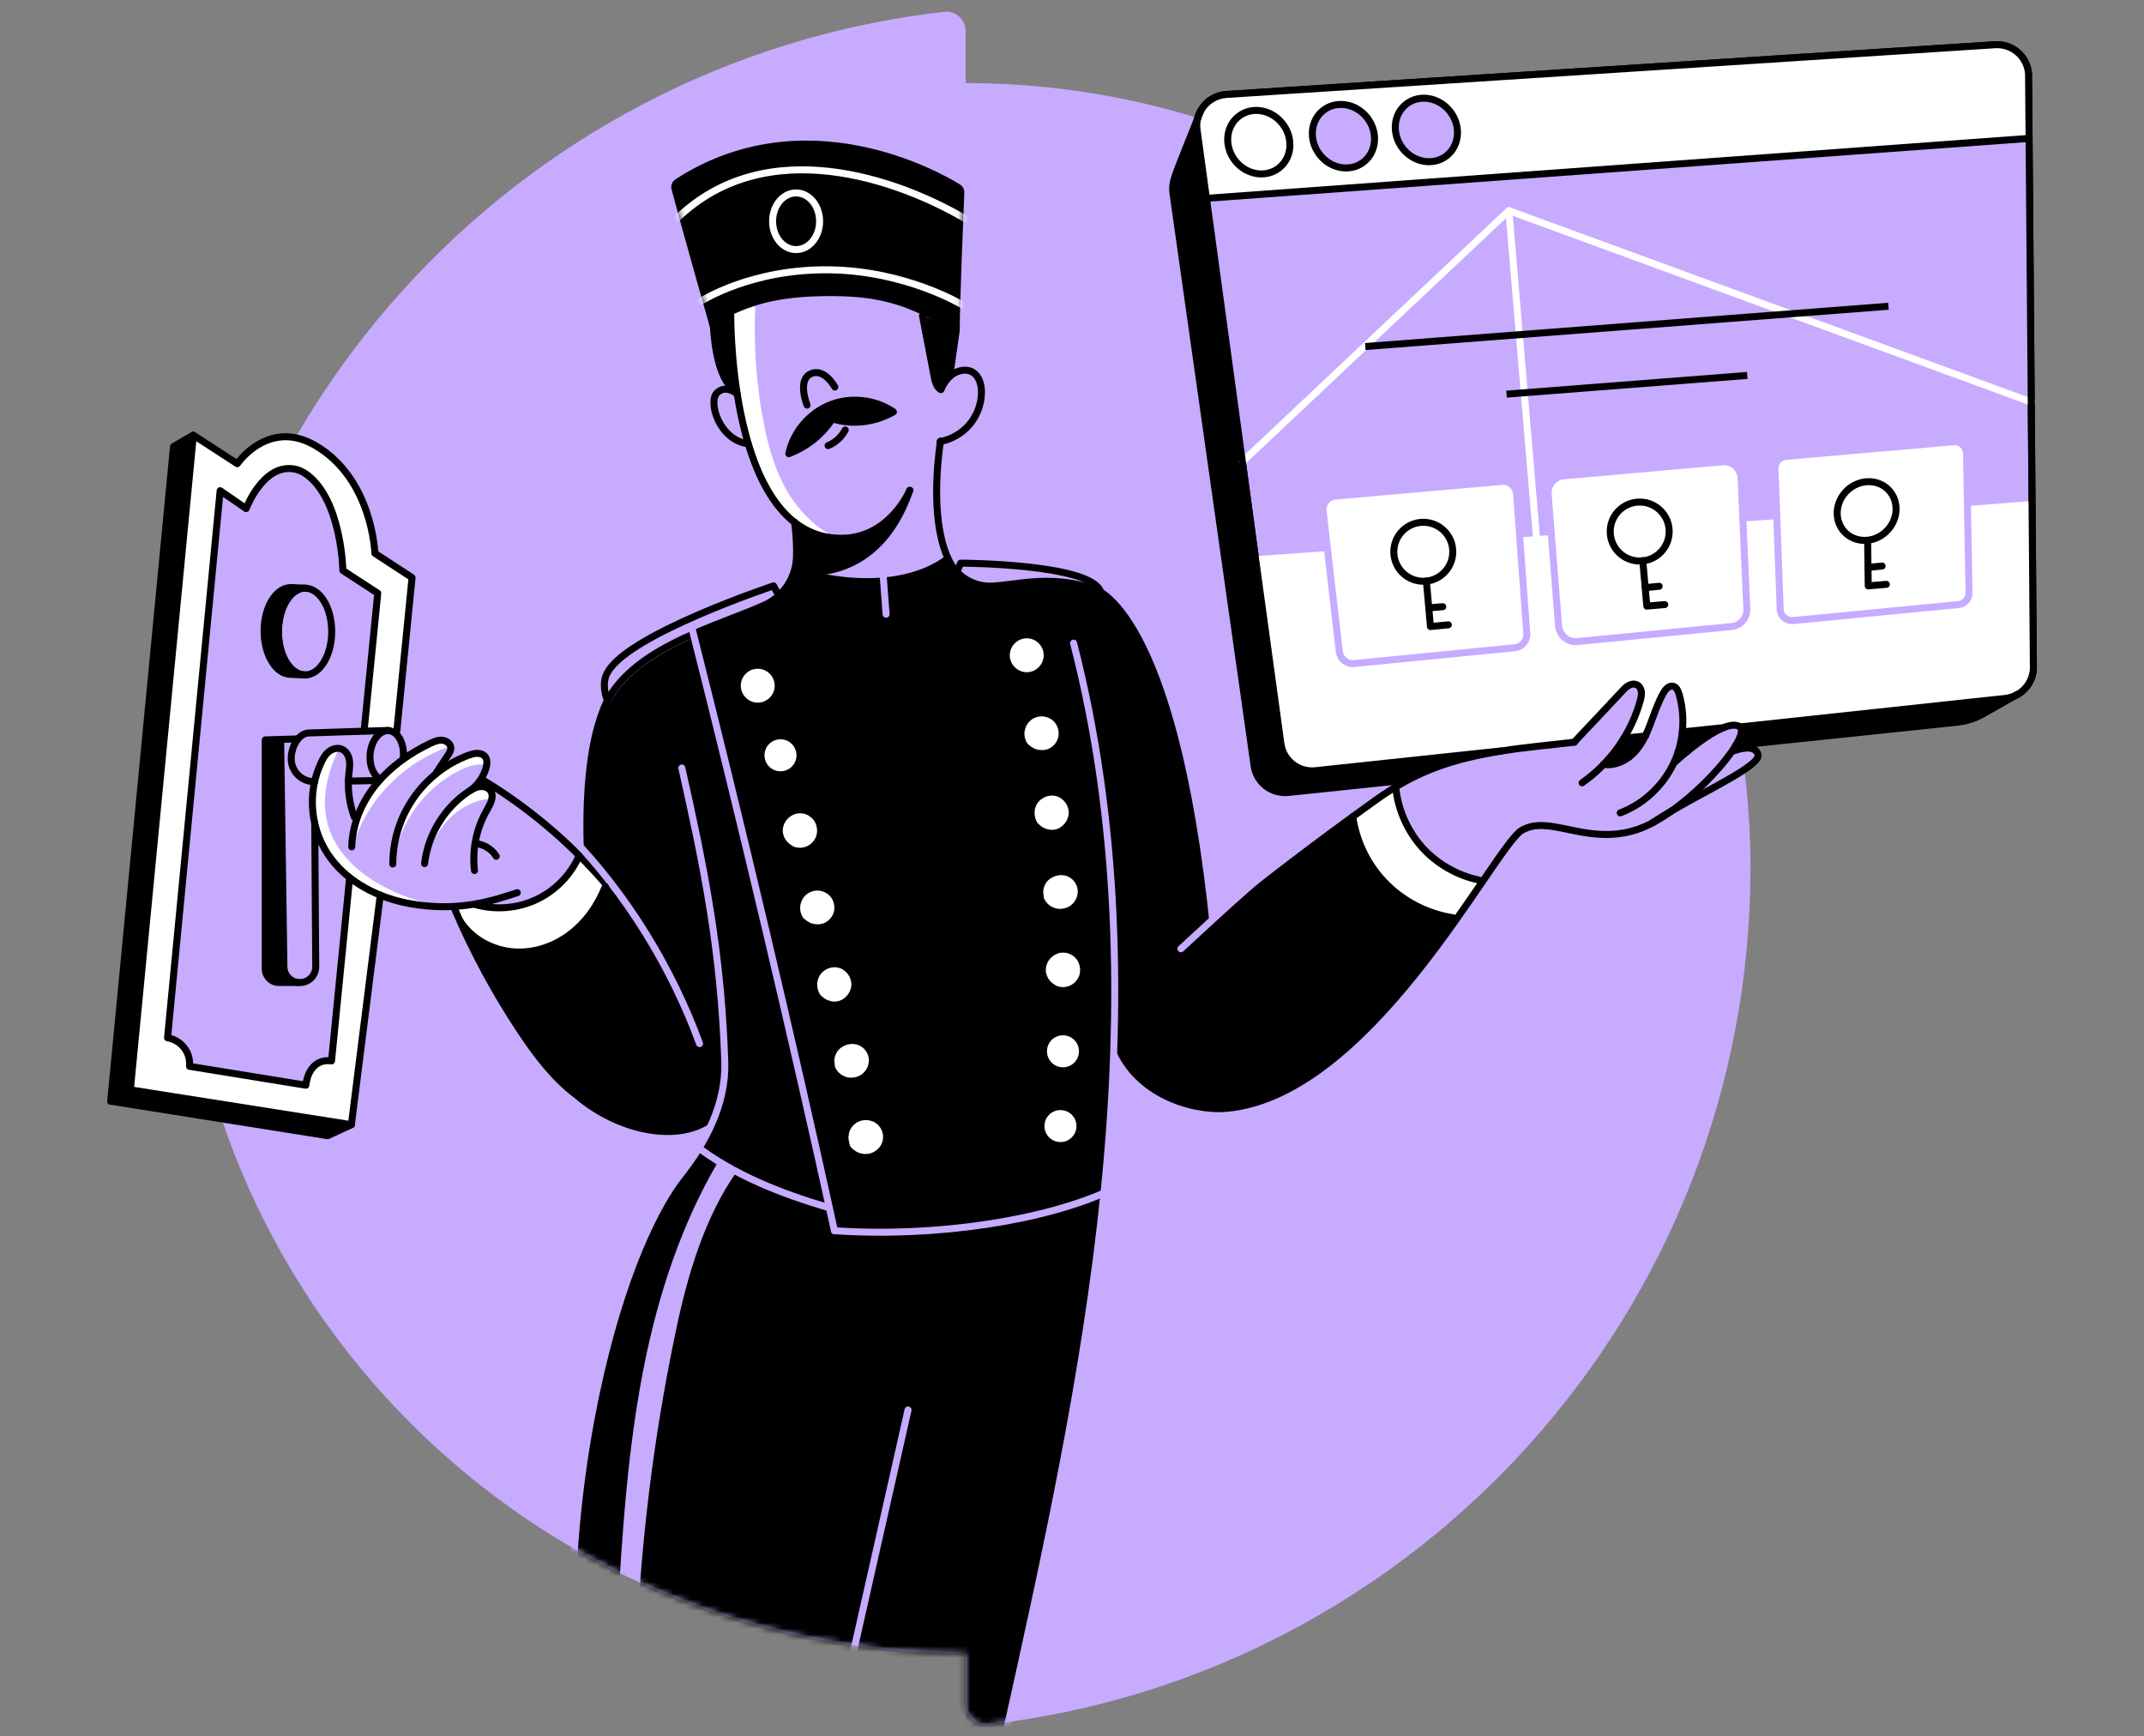 <svg width="368" height="298" viewBox="0 0 368 298" fill="none" xmlns="http://www.w3.org/2000/svg">
<rect x="0" y="0" width="368" height="298" fill="#808080" stroke="none"/>
<path d="M165.748 14.26V5.33C165.748 3.346 164.029 1.791 162.077 2.023C88.29 10.391 31.006 72.933 31.006 148.937C31.006 223.353 91.332 283.746 165.748 283.746V292.642C165.748 294.627 167.468 296.181 169.42 295.983C243.141 287.615 300.392 224.94 300.458 149.003C300.491 74.587 240.165 14.26 165.748 14.26Z" fill="#C7ABFF" stroke="none" stroke-width="2" stroke-miterlimit="10" stroke-linecap="round" stroke-linejoin="round"/>
<path d="M122.521 57.719C122.389 56.363 122.289 54.941 122.786 53.684C122.951 53.254 123.216 52.824 123.646 52.593C124.042 52.361 124.638 52.394 124.935 52.725C125.233 53.056 125.233 53.552 125.2 53.982C125.167 54.742 125.101 55.503 124.803 56.165C124.505 56.826 123.877 57.455 123.149 57.488" fill="black"/>
<path d="M257.76 128.861L225.777 132.267C222.867 132.565 220.254 130.515 219.857 127.637L215.458 95.556L213.242 79.25L205.47 22.297C205.371 21.602 205.404 20.941 205.569 20.346C205.702 19.817 205.9 19.32 206.165 18.89C207.025 17.402 208.612 16.344 210.464 16.212L342.429 7.678C345.405 7.48 347.985 9.729 348.184 12.706L348.647 68.997L349.01 114.143C349.143 116.293 348.018 118.211 346.265 119.203C346.265 119.203 346.232 119.203 346.199 119.236C345.604 119.567 344.909 119.766 344.182 119.865L298.639 124.76" fill="#C7ABFF"/>
<path d="M257.76 128.861L225.777 132.267C222.867 132.565 220.254 130.515 219.857 127.637L215.458 95.556L213.242 79.25L205.47 22.297C205.371 21.602 205.404 20.941 205.569 20.346C205.702 19.817 205.9 19.32 206.165 18.89C207.025 17.402 208.612 16.344 210.464 16.212L342.429 7.678C345.405 7.48 347.985 9.729 348.184 12.706L348.647 68.997L349.01 114.143C349.143 116.293 348.018 118.211 346.265 119.203C346.265 119.203 346.232 119.203 346.199 119.236C345.604 119.567 344.909 119.766 344.182 119.865L298.639 124.76" stroke="black" stroke-width="1.2" stroke-miterlimit="10" stroke-linecap="round" stroke-linejoin="round"/>
<path d="M349.01 114.143C349.143 116.293 348.018 118.211 346.265 119.204C346.265 119.204 346.232 119.204 346.199 119.237C345.604 119.567 344.909 119.766 344.182 119.865L298.639 124.793C298.573 124.76 298.54 124.694 298.441 124.661C297.746 124.33 296.787 124.495 295.695 124.958H295.365L288.75 125.653C289.015 123.47 288.816 121.221 288.188 119.071C288.022 118.542 287.791 117.914 287.229 117.748C286.501 117.55 285.873 118.244 285.509 118.906C284.55 120.593 283.987 122.445 283.26 124.264C282.995 124.958 282.697 125.62 282.4 126.281L278.696 126.678C279.952 124.661 280.878 122.445 281.507 120.163C281.639 119.7 281.771 119.204 281.705 118.707C281.672 118.211 281.408 117.715 280.978 117.484C280.548 117.252 279.985 117.318 279.555 117.55C279.125 117.781 278.762 118.145 278.431 118.509C276.91 120.13 275.388 121.75 273.867 123.371C272.643 124.694 271.386 126.017 270.162 127.307C266.26 127.77 261.497 128.167 257.826 128.795C257.793 128.795 257.76 128.795 257.727 128.795V128.762L225.744 132.168C222.834 132.466 220.221 130.416 219.824 127.538L215.425 95.457L227.861 94.564L229.846 111.729C229.978 112.986 231.135 113.912 232.392 113.779L259.91 111.067C261.166 110.935 262.092 109.844 261.993 108.587L260.803 92.215L263.647 92.017L266.293 91.818L267.517 107.33C267.649 108.951 269.071 110.141 270.692 110.009L297.151 107.396C298.672 107.231 299.83 105.908 299.764 104.386L299.102 89.503L304.89 89.106L305.452 104.453C305.485 105.61 306.511 106.503 307.668 106.404L336.046 103.659C337.104 103.56 337.898 102.667 337.865 101.608L337.6 86.857L348.151 86.031H348.647L349.01 114.143Z" fill="white"/>
<path d="M348.25 23.752L348.647 68.997L296.489 49.914L258.984 36.155L239.735 54.28L213.242 79.25L207.091 34.038L348.25 23.752Z" fill="#C7ABFF"/>
<path d="M348.184 12.673L348.283 23.752L207.091 34.038L205.503 22.297C205.404 21.603 205.437 20.941 205.602 20.313L206.198 18.858C207.058 17.369 208.645 16.311 210.497 16.178L342.462 7.645C345.405 7.447 347.985 9.696 348.184 12.673ZM245.258 27.754C248.201 27.754 250.384 25.307 250.153 22.297C249.921 19.288 247.342 16.84 244.365 16.84C241.388 16.84 239.238 19.288 239.47 22.297C239.735 25.307 242.314 27.754 245.258 27.754ZM231.036 28.813C233.98 28.813 236.163 26.365 235.931 23.355C235.7 20.346 233.12 17.898 230.176 17.898C227.233 17.898 225.05 20.346 225.281 23.355C225.513 26.365 228.093 28.813 231.036 28.813ZM216.517 29.838C219.46 29.838 221.643 27.39 221.412 24.381C221.18 21.371 218.6 18.924 215.657 18.924C212.713 18.924 210.53 21.371 210.762 24.381C210.993 27.39 213.573 29.838 216.517 29.838Z" fill="white"/>
<path d="M344.182 119.832C344.909 119.766 345.571 119.534 346.199 119.203C345.769 119.435 343.355 120.857 340.279 122.577C338.989 123.305 337.534 123.768 336.046 123.933L297.911 127.935C298.837 126.38 299.168 125.223 298.639 124.727L344.182 119.832Z" fill="black"/>
<path d="M337.997 101.707C338.03 102.766 337.236 103.659 336.178 103.758L307.8 106.503C306.643 106.602 305.618 105.709 305.585 104.552L305.022 89.206L304.692 80.408C304.658 79.317 305.452 78.424 306.544 78.324L335.384 75.844C336.542 75.745 337.567 76.638 337.567 77.828L337.732 86.99L337.997 101.707Z" fill="white"/>
<path d="M299.863 104.485C299.929 106.04 298.771 107.363 297.25 107.495L270.791 110.108C269.17 110.273 267.748 109.05 267.616 107.429L266.392 91.917L265.83 84.773C265.698 83.186 266.888 81.797 268.476 81.632L295.762 79.217C297.415 79.085 298.871 80.342 298.937 81.995L299.267 89.569L299.863 104.485Z" fill="white"/>
<path d="M295.398 124.925H295.729C293.744 125.752 291.429 127.472 289.742 128.861L288.055 129.026C288.419 127.935 288.651 126.777 288.783 125.62L295.398 124.925Z" fill="black"/>
<path d="M278.729 126.678L282.433 126.281C281.904 127.373 281.242 128.398 280.415 129.225C280.184 129.456 279.919 129.688 279.655 129.886L276.083 130.25C277.042 129.159 277.935 127.968 278.729 126.678Z" fill="black"/>
<path d="M262.059 108.686C262.159 109.943 261.233 111.034 259.976 111.166L232.458 113.878C231.202 114.011 230.077 113.085 229.912 111.828L227.927 94.662L227.133 87.717C226.968 86.427 227.927 85.237 229.25 85.137L257.826 82.624C259.116 82.491 260.24 83.484 260.34 84.773L260.902 92.347L262.059 108.686Z" fill="white"/>
<path d="M257.76 128.861C251.211 129.952 246.085 131.408 240.859 134.285L240.694 133.954L221.147 136.005C218.237 136.302 215.624 134.285 215.26 131.441L201.336 33.178C201.071 31.425 201.667 30.301 202.427 28.184L205.569 20.279C205.437 20.908 205.371 21.569 205.47 22.264L207.058 34.005L213.242 79.217L215.458 95.522L219.857 127.604C220.254 130.481 222.867 132.532 225.777 132.234L257.76 128.861Z" fill="black"/>
<path d="M253.824 151.02L254.353 151.483C252.964 153.501 251.443 155.75 249.756 158.131L249.392 157.536C244.828 156.841 240.528 154.559 237.419 151.186C234.608 148.143 232.789 144.24 232.194 140.172C233.451 139.279 234.707 138.353 236.063 137.394C237.254 136.534 238.412 135.773 239.569 135.079L239.602 135.145C239.966 138.948 241.587 142.587 244.133 145.431C246.647 148.242 250.087 150.26 253.824 151.02Z" fill="white"/>
<path d="M164.955 32.484C164.922 33.344 164.789 36.42 164.723 37.71H164.69C160.457 35.262 138.43 23.885 117.163 36.717L116.998 36.751C116.667 35.56 115.906 32.682 115.642 31.657C138.727 17.237 163.4 31.525 164.955 32.484Z" fill="black"/>
<path d="M164.227 98.201C164.889 98.896 165.715 99.491 166.575 99.888C161.647 103.394 156.719 104.915 152.287 105.345C151.758 104.486 151.461 100.318 151.626 99.888V99.723C159.167 99.094 162.606 95.953 162.706 95.853C162.805 96.052 162.904 96.25 163.003 96.449C163.301 97.077 163.731 97.672 164.227 98.201Z" fill="black"/>
<path d="M164.227 51.898C164.194 52.857 164.161 55.933 164.128 56.727C163.036 56.198 161.085 55.371 159.134 54.445C153.445 51.567 148.55 50.641 140.513 50.84C132.344 51.038 127.912 52.857 125.035 54.379C123.976 54.941 122.951 55.602 122.455 56.032C122.223 55.272 121.397 52.361 121.099 51.27C138.926 41.215 156.918 48.161 164.227 51.898Z" fill="black"/>
<path d="M164.128 56.727L163.003 64.632C162.375 65.26 161.879 66.054 161.482 66.848C161.317 66.749 160.721 66.517 160.357 64.896L158.307 54.18C161.548 55.272 163.533 56.363 164.128 56.727Z" fill="black"/>
<path d="M143.655 92.348C140.811 92.215 138.396 91.223 136.379 89.636C132.542 86.659 130.062 81.566 128.441 76.174C127.581 73.33 126.986 70.387 126.523 67.641C126.49 67.377 126.457 67.145 126.391 66.881C125.432 60.498 125.398 55.173 125.398 54.214C126.457 53.651 127.846 53.056 129.599 52.56C129.698 53.254 129.566 54.048 129.566 54.71C129.533 56.496 129.566 58.315 129.632 60.101C129.698 61.92 129.83 63.706 130.029 65.492C130.227 67.278 130.459 69.097 130.756 70.85C130.789 71.081 130.823 71.28 130.889 71.511C131.682 75.976 132.873 80.474 135.155 84.377C137.173 87.75 140.083 90.727 143.655 92.348Z" fill="white"/>
<path d="M144.383 92.348C152.453 92.348 155.926 84.608 156.157 84.145C150.634 100.153 138 98.235 136.809 98.003H136.776H136.743L136.379 97.904C136.577 97.176 136.71 96.383 136.743 95.589C136.809 92.546 136.412 89.635 136.412 89.635C138.562 91.322 141.208 92.348 144.383 92.348Z" fill="black"/>
<path d="M151.593 99.723V99.888C151.428 100.318 151.758 104.486 152.254 105.346C142.101 106.305 134.328 101.542 134.328 101.542C135.254 100.484 135.949 99.227 136.346 97.871L136.71 97.97H136.743H136.776C142.861 99.723 147.756 100.054 151.593 99.723Z" fill="black"/>
<path d="M104.165 151.946C103.14 150.723 102.048 149.565 100.957 148.408C100.957 148.408 99.667 132.532 103.272 122.61C103.537 121.783 103.9 120.989 104.297 120.229C107.076 115.036 112.731 111.629 118.585 109.017L119.114 109.149C127.118 140.767 135.288 175.23 142.398 207.279C136.908 205.691 131.782 204.005 126.986 201.458C125.597 200.73 124.208 199.903 122.852 199.01C121.926 198.415 121.033 197.754 120.14 197.059L120.04 196.993C121.165 195.174 122.124 193.256 122.852 191.271C117.791 196.232 106.844 194.612 99.005 187.898C95.136 185.02 92.192 181.118 89.513 177.083C85.511 171.096 82.006 164.779 79.062 158.164H79.095C81.013 161.108 84.387 162.96 87.893 163.324C91.365 163.688 94.971 162.563 97.782 160.479C100.626 158.429 102.743 155.419 104 152.145L104.165 151.946Z" fill="black"/>
<path d="M132.774 100.517C132.774 100.517 133.468 101.939 133.733 102.171C133.005 102.865 132.146 103.427 131.186 103.857C127.78 105.412 123.116 106.966 118.552 109.017C112.731 111.63 107.042 115.036 104.264 120.229C104.264 120.229 103.007 117.252 104.364 115.235C108.101 108.752 132.774 100.517 132.774 100.517Z" stroke="#C7ABFF" stroke-width="1.2" stroke-miterlimit="10" stroke-linecap="round" stroke-linejoin="round"/>
<path d="M126.424 66.848L126.093 66.881C122.719 64.896 122.455 56.033 122.455 56.033C122.488 56.165 122.521 56.264 122.521 56.264C122.521 56.264 123.381 55.272 125.432 54.18C125.432 55.14 125.465 60.464 126.424 66.848Z" fill="black"/>
<path d="M104.165 151.946L103.9 152.178C102.644 155.452 100.527 158.429 97.683 160.513C94.838 162.596 91.266 163.688 87.793 163.357C84.288 162.993 80.947 161.141 78.996 158.197H78.963C78.632 157.503 78.334 156.775 78.037 156.081L78.004 155.585C79.327 155.518 80.55 155.353 81.675 155.155L81.708 155.287C85.148 156.213 88.918 155.882 92.126 154.361C95.334 152.839 97.947 150.127 99.402 146.853C99.932 147.382 100.428 147.878 100.924 148.408C102.048 149.565 103.14 150.756 104.165 151.946Z" fill="white"/>
<path d="M70.694 99.094L68.082 125.388L67.089 125.454C66.957 125.421 66.792 125.388 66.659 125.388C66.56 125.388 66.461 125.388 66.329 125.388L62.492 125.52L64.84 101.873L61.268 99.558L58.854 97.97C58.854 97.97 58.656 86.063 52.735 81.565C51.975 81.003 51.115 80.606 50.189 80.507C44.996 79.912 42.251 87.353 42.251 87.353L37.786 84.277L28.757 178.174C31.105 178.538 32.759 180.688 32.527 183.069L51.71 186.112C51.975 183.532 54.356 181.713 56.903 182.11L60.011 150.657C61.599 151.88 63.385 152.906 65.27 153.666L60.309 193.057L22.373 187.038L33.189 74.686L40.73 79.581C40.73 79.581 46.054 71.775 54.091 76.439C63.947 82.161 64.344 94.96 64.344 94.96L70.694 99.094Z" fill="white"/>
<path d="M64.873 101.873L62.525 125.521L53.165 125.818C52.438 125.785 51.743 126.149 51.181 126.81L48.204 126.91L45.558 126.976V166.267C45.558 167.557 46.617 168.616 47.907 168.616H51.181C51.346 168.649 51.512 168.649 51.677 168.616C53.099 168.516 54.191 167.326 54.191 165.904L54.025 141.264C54.521 143.546 55.514 145.696 56.936 147.581C57.829 148.738 58.854 149.764 60.011 150.657L56.903 182.11C54.356 181.713 52.57 183.565 52.338 186.145L32.527 183.069C32.759 180.688 31.105 178.571 28.757 178.174L37.786 84.278L42.251 87.353C42.251 87.353 45.029 79.912 50.189 80.507C51.115 80.606 51.975 81.003 52.735 81.565C58.656 86.064 58.854 97.97 58.854 97.97L61.268 99.558L64.873 101.873ZM56.936 108.388C56.936 104.287 54.885 100.947 52.371 100.947C51.975 100.947 51.611 101.013 51.247 101.178C50.817 100.98 50.387 100.847 49.891 100.847C47.377 100.847 45.327 104.188 45.327 108.289C45.327 112.39 47.377 115.731 49.891 115.731C50.288 115.731 50.652 115.665 51.015 115.499C51.445 115.698 51.875 115.83 52.371 115.83C54.885 115.83 56.936 112.489 56.936 108.388Z" fill="#C7ABFF"/>
<path d="M60.309 193.024L56.241 194.909L19 188.989L22.373 187.038L60.309 193.024Z" fill="black"/>
<path d="M51.148 168.616H47.873C46.584 168.616 45.525 167.557 45.525 166.267V126.976L48.171 126.91V126.976L48.733 165.937C48.766 167.326 49.825 168.45 51.148 168.616Z" fill="black"/>
<path d="M49.891 100.847C50.354 100.847 50.817 100.947 51.247 101.178C49.263 102.005 47.807 104.915 47.807 108.388C47.807 111.729 49.163 114.573 51.048 115.499C50.817 115.598 52.702 115.797 52.471 115.83C52.305 115.863 50.089 115.731 49.924 115.731C47.41 115.731 45.36 112.39 45.36 108.289C45.327 104.188 47.377 100.847 49.891 100.847Z" fill="black"/>
<path d="M33.156 74.653V74.686L22.373 187.038L19 188.989L29.782 76.638L33.156 74.653Z" fill="black"/>
<path d="M207.091 159.355C218.137 150.657 224.454 145.762 232.194 140.139C232.789 144.24 234.608 148.11 237.419 151.153C240.528 154.526 244.828 156.841 249.392 157.503L249.756 158.098C239.999 171.824 225.447 189.651 209.439 190.279C202.56 190.279 193.861 186.608 191.348 178.141H191.248C191.017 186.905 190.422 195.67 189.562 204.368C189.529 204.6 189.529 204.831 189.495 205.063L189.165 205.03C178.118 210.189 160.754 212.372 143.258 211.215C142.961 209.925 142.696 208.602 142.398 207.279C135.321 175.197 127.151 140.767 119.114 109.149L118.585 109.017C123.149 106.966 127.813 105.412 131.219 103.857C132.179 103.427 133.005 102.865 133.766 102.17C133.998 101.972 134.196 101.74 134.395 101.542C134.395 101.542 142.167 106.305 152.321 105.345C156.785 104.915 161.713 103.394 166.608 99.888C167.799 100.45 169.122 100.682 170.445 100.616C174.844 100.351 180.566 98.631 187.875 101.145C187.875 101.145 188.239 101.244 188.9 101.641C192.141 103.592 202.427 113.415 207.091 159.355Z" fill="black"/>
<path d="M289.808 137.03C293.314 135.641 296.655 133.855 299.764 131.705C300.59 131.143 301.483 130.415 301.516 129.39C301.516 128.861 301.252 128.299 300.822 128.001C300.392 127.703 298.54 128.001 298.044 128.2C298.441 127.604 299.631 126.05 299.4 125.388C299.168 124.727 298.573 124.198 297.878 123.999C297.018 123.768 296.092 124.065 295.299 124.462C292.752 125.686 290.602 127.737 289.246 130.217C288.618 131.375 288.188 132.665 288.221 133.987C288.254 135.31 288.684 136.369 289.808 137.03Z" fill="#C7ABFF"/>
<path d="M58.193 128.497C48.7 147.845 69.901 154.493 74.167 155.121C70.132 155.188 66.163 154.295 62.624 152.31C59.118 150.326 56.175 147.25 54.654 143.513C53.099 139.775 53.033 135.443 54.62 131.738C55.282 130.217 56.572 128.795 58.193 128.497Z" fill="white"/>
<path d="M60.706 144.67C61.996 140.801 64.212 137.262 67.089 134.384C69.967 131.507 73.539 129.324 77.408 128.034C76.846 127.406 75.755 127.009 74.895 127.141C74.068 127.273 73.274 127.67 72.546 128.067C69.371 129.853 66.395 132.036 64.113 134.88C61.864 137.692 60.706 141.032 60.706 144.67Z" fill="white"/>
<path d="M67.751 146.985C68.875 140.8 73.01 135.244 78.599 132.367C80.12 131.573 81.807 130.978 83.494 131.242C83.56 130.349 82.733 129.522 81.873 129.357C81.013 129.192 80.12 129.489 79.327 129.853C75.722 131.407 72.58 134.053 70.463 137.361C68.346 140.668 67.222 144.604 67.321 148.54" fill="white"/>
<path d="M73.142 147.879C73.836 145.2 75.093 142.62 77.011 140.602C78.93 138.618 81.576 137.229 84.354 137.063C84.585 136.435 84.321 135.707 83.758 135.344C83.229 134.98 82.502 134.914 81.873 135.079C81.245 135.244 80.65 135.575 80.12 135.972C76.284 138.651 73.605 143.215 73.142 147.879Z" fill="white"/>
<path d="M130.062 120.923C128.276 120.923 126.821 119.468 126.821 117.682C126.821 115.896 128.276 114.441 130.062 114.441C131.848 114.441 133.303 115.896 133.303 117.682C133.303 119.468 131.848 120.923 130.062 120.923Z" fill="white"/>
<path d="M130.062 114.772C131.682 114.772 132.972 116.095 132.972 117.682C132.972 119.27 131.649 120.593 130.062 120.593C128.474 120.593 127.151 119.27 127.151 117.682C127.151 116.095 128.441 114.772 130.062 114.772ZM130.062 114.11C128.077 114.11 126.49 115.698 126.49 117.682C126.49 119.667 128.077 121.254 130.062 121.254C132.046 121.254 133.634 119.667 133.634 117.682C133.634 115.698 132.046 114.11 130.062 114.11Z" fill="black"/>
<path d="M176.233 115.698C174.447 115.698 172.992 114.242 172.992 112.456C172.992 110.67 174.447 109.215 176.233 109.215C178.019 109.215 179.474 110.67 179.474 112.456C179.474 114.242 178.052 115.698 176.233 115.698Z" fill="white"/>
<path d="M176.233 109.546C177.853 109.546 179.143 110.869 179.143 112.456C179.143 114.044 177.82 115.367 176.233 115.367C174.645 115.367 173.322 114.044 173.322 112.456C173.322 110.869 174.645 109.546 176.233 109.546ZM176.233 108.884C174.248 108.884 172.661 110.472 172.661 112.456C172.661 114.441 174.248 116.028 176.233 116.028C178.217 116.028 179.805 114.441 179.805 112.456C179.805 110.472 178.217 108.884 176.233 108.884Z" fill="black"/>
<path d="M133.965 132.697C132.278 132.697 130.889 131.308 130.889 129.622C130.889 127.935 132.278 126.546 133.965 126.546C135.651 126.546 137.04 127.935 137.04 129.622C137.04 131.308 135.651 132.697 133.965 132.697Z" fill="white"/>
<path d="M133.965 126.877C135.486 126.877 136.71 128.1 136.71 129.622C136.71 131.143 135.486 132.367 133.965 132.367C132.443 132.367 131.219 131.143 131.219 129.622C131.219 128.1 132.443 126.877 133.965 126.877ZM133.965 126.215C132.079 126.215 130.558 127.736 130.558 129.622C130.558 131.507 132.079 133.028 133.965 133.028C135.85 133.028 137.371 131.507 137.371 129.622C137.371 127.736 135.85 126.215 133.965 126.215Z" fill="black"/>
<path d="M182.451 183.499C180.764 183.499 179.375 182.11 179.375 180.423C179.375 178.736 180.764 177.347 182.451 177.347C184.138 177.347 185.527 178.736 185.527 180.423C185.527 182.143 184.138 183.499 182.451 183.499Z" fill="white"/>
<path d="M182.451 177.678C183.972 177.678 185.196 178.902 185.196 180.423C185.196 181.944 183.972 183.168 182.451 183.168C180.929 183.168 179.706 181.944 179.706 180.423C179.706 178.902 180.929 177.678 182.451 177.678ZM182.451 177.016C180.566 177.016 179.044 178.538 179.044 180.423C179.044 182.308 180.566 183.83 182.451 183.83C184.336 183.83 185.857 182.308 185.857 180.423C185.857 178.538 184.336 177.016 182.451 177.016Z" fill="black"/>
<path d="M182.021 196.331C180.334 196.331 178.945 194.942 178.945 193.256C178.945 191.569 180.334 190.18 182.021 190.18C183.708 190.18 185.097 191.569 185.097 193.256C185.097 194.942 183.708 196.331 182.021 196.331Z" fill="white"/>
<path d="M182.021 190.511C183.542 190.511 184.766 191.734 184.766 193.256C184.766 194.777 183.542 196.001 182.021 196.001C180.499 196.001 179.276 194.777 179.276 193.256C179.276 191.734 180.499 190.511 182.021 190.511ZM182.021 189.849C180.136 189.849 178.614 191.371 178.614 193.256C178.614 195.141 180.136 196.662 182.021 196.662C183.906 196.662 185.427 195.141 185.427 193.256C185.427 191.371 183.873 189.849 182.021 189.849Z" fill="black"/>
<path d="M137.305 145.828C137.173 145.828 137.04 145.828 136.908 145.795C136.445 145.729 136.114 145.629 135.85 145.464C135.453 145.199 135.122 144.968 134.858 144.67C134.593 144.339 134.361 143.976 134.196 143.579C134.064 143.182 133.998 142.752 133.998 142.355C134.064 140.999 135.056 139.775 136.346 139.378C136.644 139.279 136.941 139.246 137.272 139.246C137.702 139.246 138.165 139.345 138.562 139.511C139.256 139.808 139.852 140.338 140.182 141.032C140.612 141.826 140.679 142.818 140.348 143.678C140.017 144.538 139.356 145.266 138.496 145.596C138.43 145.629 138.396 145.629 138.33 145.662C138.033 145.762 137.669 145.828 137.305 145.828Z" fill="white"/>
<path d="M137.305 139.577C137.702 139.577 138.099 139.643 138.463 139.808C139.091 140.073 139.62 140.569 139.918 141.164C140.282 141.892 140.348 142.785 140.083 143.546C139.786 144.306 139.19 144.968 138.43 145.265C138.396 145.299 138.33 145.299 138.264 145.332C137.966 145.431 137.636 145.497 137.305 145.497C137.173 145.497 137.073 145.497 136.941 145.464C136.544 145.431 136.247 145.332 136.048 145.199C135.684 144.968 135.354 144.736 135.122 144.472C134.858 144.174 134.659 143.843 134.527 143.479C134.395 143.116 134.328 142.719 134.361 142.388C134.428 141.164 135.321 140.073 136.478 139.709C136.743 139.61 137.04 139.577 137.305 139.577ZM137.305 138.915C136.974 138.915 136.61 138.948 136.28 139.048C134.858 139.478 133.766 140.834 133.7 142.322C133.667 142.785 133.766 143.248 133.898 143.678C134.064 144.108 134.295 144.538 134.593 144.869C134.891 145.232 135.254 145.464 135.651 145.728C136.015 145.96 136.445 146.059 136.842 146.092C136.974 146.092 137.14 146.125 137.272 146.125C137.669 146.125 138.066 146.059 138.463 145.927C138.529 145.894 138.595 145.894 138.661 145.861C139.587 145.464 140.348 144.703 140.679 143.744C141.009 142.785 140.943 141.727 140.48 140.834C140.083 140.106 139.455 139.511 138.694 139.18C138.297 139.015 137.801 138.915 137.305 138.915Z" fill="black"/>
<path d="M182.451 169.74C182.318 169.74 182.186 169.74 182.054 169.707C181.591 169.641 181.26 169.542 180.995 169.376C180.599 169.112 180.268 168.88 180.003 168.583C179.739 168.252 179.507 167.888 179.342 167.491C179.21 167.094 179.143 166.664 179.143 166.267C179.21 164.911 180.202 163.688 181.492 163.291C181.789 163.192 182.087 163.158 182.418 163.158C182.848 163.158 183.311 163.258 183.708 163.423C184.402 163.721 184.997 164.25 185.328 164.944C185.758 165.738 185.824 166.73 185.494 167.59C185.163 168.45 184.501 169.178 183.641 169.509C183.575 169.542 183.542 169.542 183.476 169.575C183.178 169.674 182.815 169.74 182.451 169.74Z" fill="white"/>
<path d="M182.451 163.489C182.848 163.489 183.245 163.555 183.608 163.721C184.237 163.985 184.766 164.481 185.064 165.077C185.427 165.804 185.494 166.697 185.229 167.458C184.931 168.219 184.336 168.88 183.575 169.178C183.542 169.211 183.476 169.211 183.41 169.244C183.112 169.343 182.781 169.409 182.451 169.409C182.318 169.409 182.219 169.409 182.087 169.376C181.69 169.343 181.392 169.244 181.194 169.112C180.83 168.88 180.499 168.649 180.268 168.384C180.003 168.086 179.805 167.756 179.673 167.392C179.54 167.028 179.474 166.631 179.507 166.3C179.573 165.077 180.466 163.985 181.624 163.621C181.888 163.522 182.153 163.489 182.451 163.489ZM182.451 162.828C182.12 162.828 181.756 162.861 181.425 162.96C180.003 163.39 178.912 164.746 178.846 166.234C178.813 166.697 178.912 167.16 179.044 167.59C179.21 168.02 179.441 168.45 179.739 168.781C180.036 169.145 180.4 169.376 180.797 169.641C181.161 169.872 181.591 169.972 181.988 170.005C182.12 170.005 182.285 170.038 182.418 170.038C182.815 170.038 183.211 169.972 183.608 169.839C183.674 169.806 183.741 169.806 183.807 169.773C184.733 169.376 185.494 168.616 185.824 167.656C186.155 166.697 186.089 165.639 185.626 164.746C185.229 164.018 184.601 163.423 183.84 163.092C183.41 162.927 182.914 162.828 182.451 162.828Z" fill="black"/>
<path d="M140.282 158.958C139.786 158.958 139.323 158.859 138.859 158.66C138.826 158.627 138.793 158.627 138.727 158.594C138.43 158.462 138.165 158.264 137.834 157.999C137.669 157.867 137.537 157.734 137.437 157.602C137.305 157.371 137.173 157.073 137.073 156.775C136.974 156.444 136.908 156.081 136.908 155.75C136.908 155.386 136.974 155.055 137.073 154.725C137.404 153.699 138.297 152.872 139.323 152.575C139.587 152.509 139.885 152.476 140.149 152.476C140.943 152.476 141.737 152.773 142.332 153.269C143.126 153.964 143.556 155.121 143.391 156.18C143.225 157.238 142.498 158.197 141.505 158.627C141.208 158.859 140.745 158.958 140.282 158.958Z" fill="white"/>
<path d="M140.249 152.839C140.976 152.839 141.704 153.104 142.233 153.567C142.961 154.195 143.324 155.221 143.192 156.18C143.06 157.139 142.398 157.999 141.505 158.396C141.142 158.561 140.745 158.627 140.315 158.627C139.885 158.627 139.422 158.528 139.025 158.363C138.992 158.363 138.959 158.33 138.926 158.297C138.661 158.164 138.396 157.999 138.099 157.734C137.966 157.635 137.867 157.536 137.801 157.437C137.669 157.238 137.57 156.974 137.47 156.709C137.371 156.411 137.338 156.081 137.338 155.783C137.338 155.452 137.404 155.155 137.503 154.857C137.801 153.931 138.595 153.17 139.554 152.939C139.719 152.873 139.984 152.839 140.249 152.839ZM140.249 152.178C139.951 152.178 139.62 152.211 139.323 152.31C138.165 152.608 137.206 153.534 136.842 154.659C136.71 155.022 136.677 155.386 136.644 155.783C136.644 156.18 136.71 156.544 136.809 156.908C136.908 157.205 137.04 157.536 137.206 157.801C137.338 157.999 137.503 158.131 137.669 158.264C137.966 158.495 138.264 158.727 138.628 158.892C138.661 158.925 138.727 158.925 138.76 158.958C139.256 159.157 139.786 159.289 140.315 159.289C140.811 159.289 141.307 159.19 141.77 158.991C142.861 158.528 143.655 157.47 143.854 156.279C144.019 155.088 143.589 153.865 142.696 153.071C142.001 152.476 141.109 152.178 140.249 152.178Z" fill="black"/>
<path d="M178.813 129.059C178.317 129.059 177.853 128.96 177.39 128.762C177.357 128.729 177.324 128.729 177.258 128.696C176.96 128.563 176.696 128.365 176.365 128.1C176.2 127.968 176.067 127.836 175.968 127.703C175.836 127.472 175.704 127.174 175.604 126.876C175.505 126.546 175.439 126.182 175.439 125.851C175.439 125.487 175.505 125.157 175.604 124.826C175.935 123.801 176.828 122.974 177.853 122.676C178.118 122.61 178.416 122.577 178.68 122.577C179.474 122.577 180.268 122.875 180.863 123.371C181.657 124.065 182.087 125.223 181.922 126.281C181.756 127.34 181.029 128.299 180.036 128.729C179.739 128.96 179.276 129.059 178.813 129.059Z" fill="white"/>
<path d="M178.746 122.941C179.474 122.941 180.202 123.205 180.731 123.668C181.459 124.297 181.822 125.322 181.69 126.281C181.558 127.24 180.896 128.1 180.003 128.497C179.639 128.663 179.243 128.729 178.813 128.729C178.383 128.729 177.92 128.629 177.523 128.464C177.49 128.464 177.457 128.431 177.424 128.398C177.159 128.266 176.894 128.1 176.597 127.836C176.464 127.736 176.365 127.637 176.299 127.538C176.167 127.34 176.068 127.075 175.968 126.81C175.869 126.513 175.836 126.182 175.836 125.884C175.836 125.554 175.902 125.256 176.001 124.958C176.299 124.032 177.093 123.272 178.052 123.04C178.25 122.974 178.515 122.941 178.746 122.941ZM178.746 122.279C178.449 122.279 178.118 122.312 177.82 122.412C176.663 122.709 175.704 123.635 175.34 124.76C175.208 125.124 175.175 125.487 175.141 125.884C175.141 126.281 175.208 126.645 175.307 127.009C175.406 127.307 175.538 127.637 175.704 127.902C175.836 128.1 176.001 128.233 176.167 128.365C176.464 128.596 176.762 128.828 177.126 128.993C177.159 129.026 177.225 129.026 177.258 129.059C177.754 129.258 178.283 129.39 178.813 129.39C179.309 129.39 179.805 129.291 180.268 129.092C181.359 128.629 182.153 127.571 182.352 126.38C182.517 125.19 182.087 123.966 181.194 123.172C180.499 122.61 179.639 122.279 178.746 122.279Z" fill="black"/>
<path d="M143.258 172.188C142.994 172.188 142.729 172.154 142.465 172.088C142.167 172.022 141.902 171.923 141.638 171.791C141.406 171.658 141.142 171.493 140.91 171.295L140.844 171.228C140.712 171.096 140.546 170.964 140.447 170.832C140.348 170.699 140.282 170.534 140.216 170.368C140.116 170.104 140.017 169.839 139.951 169.542C139.885 169.244 139.885 168.946 139.918 168.682C139.951 168.384 140.017 168.086 140.083 167.822C140.182 167.557 140.315 167.293 140.48 167.061C140.513 166.995 140.546 166.962 140.612 166.896C141.208 166.135 142.2 165.705 143.192 165.705C143.556 165.705 143.92 165.771 144.284 165.904C145.573 166.367 146.466 167.689 146.433 169.046C146.4 170.402 145.441 171.691 144.151 172.088C143.887 172.188 143.589 172.221 143.324 172.221L143.258 172.188Z" fill="white"/>
<path d="M143.258 166.003C143.589 166.003 143.92 166.069 144.217 166.168C145.342 166.598 146.169 167.789 146.136 169.012C146.103 170.203 145.21 171.394 144.085 171.758C143.854 171.824 143.589 171.857 143.324 171.89H143.258C143.027 171.89 142.795 171.857 142.531 171.791C142.266 171.725 142.035 171.625 141.803 171.526C141.572 171.394 141.373 171.262 141.142 171.063L141.075 170.997C140.943 170.865 140.811 170.765 140.745 170.666C140.679 170.567 140.612 170.435 140.546 170.269C140.447 170.038 140.348 169.773 140.315 169.509C140.282 169.244 140.249 168.979 140.282 168.715C140.315 168.45 140.348 168.186 140.447 167.954C140.546 167.69 140.645 167.458 140.811 167.26C140.844 167.193 140.877 167.16 140.91 167.127C141.472 166.4 142.365 166.003 143.258 166.003ZM143.258 165.341C142.167 165.341 141.075 165.804 140.414 166.664C140.381 166.73 140.315 166.797 140.282 166.863C140.083 167.127 139.951 167.425 139.852 167.723C139.752 168.02 139.686 168.351 139.653 168.649C139.62 168.979 139.653 169.277 139.686 169.608C139.752 169.905 139.852 170.203 139.951 170.501C140.017 170.699 140.116 170.865 140.215 171.03C140.348 171.228 140.546 171.361 140.712 171.526C140.943 171.725 141.208 171.923 141.505 172.088C141.803 172.221 142.101 172.353 142.398 172.419C142.696 172.485 142.961 172.518 143.258 172.518C143.291 172.518 143.324 172.518 143.324 172.518C143.655 172.518 143.953 172.452 144.251 172.353C145.673 171.923 146.731 170.501 146.764 169.012C146.797 167.524 145.805 166.069 144.416 165.54C144.085 165.407 143.655 165.341 143.258 165.341Z" fill="black"/>
<path d="M180.566 142.719C180.301 142.719 180.036 142.686 179.772 142.62C179.474 142.553 179.21 142.454 178.945 142.322C178.713 142.19 178.449 142.024 178.217 141.826L178.151 141.76C178.019 141.627 177.853 141.495 177.754 141.363C177.655 141.23 177.589 141.065 177.523 140.9C177.424 140.635 177.324 140.371 177.258 140.073C177.192 139.775 177.192 139.478 177.225 139.213C177.258 138.915 177.324 138.618 177.39 138.353C177.49 138.088 177.622 137.824 177.787 137.592C177.82 137.526 177.853 137.493 177.92 137.427C178.515 136.666 179.507 136.236 180.499 136.236C180.863 136.236 181.227 136.302 181.591 136.435C182.881 136.898 183.774 138.221 183.741 139.577C183.708 140.933 182.748 142.223 181.459 142.62C181.194 142.719 180.896 142.752 180.632 142.752L180.566 142.719Z" fill="white"/>
<path d="M180.566 136.534C180.896 136.534 181.227 136.6 181.525 136.699C182.649 137.129 183.476 138.32 183.443 139.544C183.41 140.734 182.517 141.925 181.392 142.289C181.161 142.355 180.896 142.388 180.632 142.421H180.566C180.334 142.421 180.102 142.388 179.838 142.322C179.573 142.256 179.342 142.157 179.11 142.057C178.879 141.925 178.68 141.793 178.449 141.594L178.383 141.528C178.25 141.396 178.118 141.297 178.052 141.197C177.986 141.098 177.92 140.966 177.853 140.801C177.754 140.569 177.655 140.304 177.622 140.04C177.589 139.775 177.556 139.511 177.589 139.246C177.622 138.982 177.655 138.717 177.754 138.485C177.853 138.221 177.953 137.989 178.118 137.791C178.151 137.725 178.184 137.692 178.217 137.659C178.78 136.964 179.673 136.534 180.566 136.534ZM180.566 135.873C179.474 135.873 178.383 136.336 177.721 137.196C177.688 137.262 177.622 137.328 177.589 137.394C177.39 137.659 177.258 137.956 177.159 138.254C177.06 138.552 176.994 138.882 176.96 139.18C176.927 139.511 176.96 139.808 176.994 140.139C177.06 140.437 177.159 140.734 177.258 141.032C177.324 141.231 177.424 141.396 177.523 141.561C177.655 141.76 177.853 141.892 178.019 142.057C178.25 142.256 178.515 142.454 178.813 142.62C179.11 142.752 179.408 142.884 179.706 142.95C180.003 143.017 180.268 143.05 180.566 143.05C180.599 143.05 180.632 143.05 180.632 143.05C180.962 143.05 181.26 142.983 181.558 142.884C182.98 142.454 184.038 141.032 184.071 139.544C184.104 138.055 183.112 136.6 181.723 136.071C181.392 135.939 180.962 135.873 180.566 135.873Z" fill="black"/>
<path d="M146.103 185.285C145.772 185.285 145.441 185.252 145.143 185.153C145.11 185.153 145.044 185.119 145.011 185.119C144.647 184.987 144.284 184.789 143.986 184.524C143.688 184.26 143.424 183.962 143.225 183.598C143.126 183.433 143.027 183.267 142.994 183.135C142.994 183.069 142.961 182.97 142.961 182.904C142.961 182.804 142.928 182.705 142.928 182.606C142.828 182.209 142.861 181.779 142.961 181.349C143.06 180.919 143.225 180.522 143.49 180.191C144.085 179.398 145.044 178.902 146.103 178.835C146.169 178.835 146.235 178.835 146.301 178.835C146.731 178.835 147.161 178.902 147.525 179.067C148.55 179.464 149.344 180.489 149.476 181.581C149.608 182.672 149.145 183.863 148.252 184.557C147.624 185.02 146.863 185.285 146.103 185.285Z" fill="white"/>
<path d="M146.268 179.166C146.665 179.166 147.029 179.232 147.359 179.365C148.286 179.728 148.98 180.621 149.112 181.614C149.245 182.606 148.815 183.664 148.021 184.293C147.492 184.723 146.797 184.954 146.103 184.954C145.805 184.954 145.507 184.921 145.243 184.822C145.21 184.822 145.144 184.789 145.11 184.789C144.78 184.656 144.449 184.491 144.184 184.259C143.887 184.028 143.655 183.73 143.49 183.433C143.424 183.333 143.324 183.168 143.324 183.069C143.324 183.003 143.291 182.937 143.291 182.87C143.291 182.771 143.258 182.672 143.258 182.54C143.192 182.176 143.192 181.812 143.291 181.415C143.391 181.051 143.556 180.688 143.754 180.39C144.284 179.695 145.177 179.232 146.103 179.166C146.136 179.166 146.202 179.166 146.268 179.166ZM146.268 178.505C146.202 178.505 146.103 178.505 146.037 178.505C144.945 178.571 143.854 179.1 143.192 179.993C142.894 180.357 142.696 180.82 142.597 181.283C142.498 181.746 142.465 182.209 142.564 182.672C142.597 182.837 142.597 183.036 142.63 183.201C142.663 183.4 142.795 183.598 142.894 183.763C143.126 184.127 143.391 184.491 143.754 184.756C144.085 185.053 144.482 185.252 144.879 185.417C144.945 185.45 144.978 185.45 145.044 185.483C145.375 185.582 145.739 185.649 146.103 185.649C146.929 185.649 147.789 185.351 148.451 184.855C149.41 184.094 149.939 182.804 149.774 181.58C149.608 180.357 148.749 179.232 147.624 178.802C147.194 178.571 146.731 178.505 146.268 178.505Z" fill="black"/>
<path d="M181.955 156.312C181.624 156.312 181.293 156.279 180.995 156.18C180.962 156.18 180.896 156.147 180.863 156.147C180.499 156.015 180.136 155.816 179.838 155.551C179.54 155.287 179.276 154.989 179.077 154.625C178.978 154.46 178.879 154.295 178.846 154.162C178.846 154.096 178.813 153.997 178.813 153.931C178.813 153.832 178.78 153.732 178.78 153.633C178.68 153.236 178.713 152.806 178.813 152.376C178.912 151.946 179.077 151.55 179.342 151.219C179.937 150.425 180.896 149.929 181.955 149.863C182.021 149.863 182.087 149.863 182.153 149.863C182.583 149.863 183.013 149.929 183.377 150.094C184.402 150.491 185.196 151.516 185.328 152.608C185.46 153.699 184.997 154.89 184.104 155.585C183.476 156.048 182.715 156.312 181.955 156.312Z" fill="white"/>
<path d="M182.12 150.193C182.517 150.193 182.881 150.26 183.211 150.392C184.138 150.756 184.832 151.649 184.964 152.641C185.097 153.633 184.667 154.691 183.873 155.32C183.344 155.75 182.649 155.981 181.955 155.981C181.657 155.981 181.359 155.948 181.095 155.849C181.062 155.849 180.996 155.816 180.962 155.816C180.632 155.684 180.301 155.518 180.036 155.287C179.739 155.055 179.507 154.758 179.342 154.46C179.276 154.361 179.176 154.195 179.176 154.096C179.176 154.03 179.143 153.964 179.143 153.898C179.143 153.798 179.11 153.699 179.11 153.567C179.044 153.203 179.044 152.839 179.143 152.442C179.243 152.079 179.408 151.715 179.606 151.417C180.136 150.723 181.029 150.26 181.955 150.193C181.988 150.193 182.054 150.193 182.12 150.193ZM182.12 149.532C182.054 149.532 181.955 149.532 181.888 149.532C180.797 149.598 179.706 150.127 179.044 151.02C178.746 151.384 178.548 151.847 178.449 152.31C178.35 152.773 178.317 153.236 178.416 153.699C178.449 153.865 178.449 154.063 178.482 154.228C178.515 154.427 178.647 154.625 178.746 154.791C178.978 155.155 179.243 155.518 179.606 155.783C179.937 156.081 180.334 156.279 180.731 156.444C180.797 156.477 180.83 156.477 180.896 156.511C181.227 156.61 181.591 156.676 181.955 156.676C182.781 156.676 183.641 156.378 184.303 155.882C185.262 155.121 185.791 153.832 185.626 152.608C185.46 151.384 184.601 150.26 183.476 149.83C183.046 149.631 182.583 149.532 182.12 149.532Z" fill="black"/>
<path d="M148.55 198.382C148.186 198.382 147.822 198.316 147.459 198.217C147.426 198.217 147.359 198.184 147.326 198.184C146.996 198.051 146.665 197.853 146.367 197.621C146.07 197.39 145.838 197.125 145.673 196.894C145.607 196.761 145.54 196.596 145.507 196.398L145.474 196.232C145.342 195.769 145.309 195.372 145.342 195.042C145.375 194.645 145.441 194.248 145.607 193.884C146.003 192.991 146.83 192.263 147.789 191.999C148.054 191.933 148.352 191.9 148.616 191.9C149.344 191.9 150.038 192.131 150.601 192.528C151.196 192.958 151.659 193.619 151.824 194.347C152.056 195.24 151.857 196.232 151.328 196.993C150.998 197.456 150.535 197.82 150.038 198.051C149.575 198.25 149.046 198.382 148.55 198.382Z" fill="white"/>
<path d="M148.616 192.23C149.278 192.23 149.906 192.429 150.402 192.793C150.931 193.189 151.328 193.785 151.494 194.413C151.692 195.207 151.527 196.133 151.031 196.795C150.733 197.191 150.336 197.522 149.873 197.754C149.476 197.952 149.013 198.051 148.55 198.051C148.219 198.051 147.889 197.985 147.558 197.886C147.525 197.886 147.492 197.853 147.426 197.853C147.128 197.721 146.83 197.555 146.566 197.357C146.301 197.125 146.07 196.927 145.937 196.695C145.871 196.596 145.838 196.464 145.805 196.298C145.805 196.232 145.772 196.199 145.772 196.133C145.673 195.703 145.607 195.339 145.64 195.042C145.673 194.678 145.739 194.314 145.871 194.016C146.235 193.189 146.963 192.561 147.822 192.33C148.087 192.263 148.352 192.23 148.616 192.23ZM148.616 191.569C148.319 191.569 147.988 191.602 147.69 191.701C146.632 191.999 145.739 192.759 145.309 193.752C145.143 194.149 145.044 194.579 145.011 195.009C144.978 195.438 145.077 195.868 145.177 196.298C145.243 196.563 145.276 196.795 145.408 197.026C145.607 197.357 145.871 197.621 146.169 197.853C146.5 198.117 146.83 198.316 147.227 198.448C147.26 198.481 147.326 198.481 147.359 198.514C147.756 198.647 148.153 198.713 148.55 198.713C149.112 198.713 149.642 198.58 150.171 198.349C150.733 198.084 151.229 197.688 151.593 197.191C152.188 196.365 152.42 195.24 152.155 194.248C151.957 193.454 151.461 192.726 150.799 192.263C150.171 191.8 149.377 191.569 148.616 191.569Z" fill="black"/>
<path d="M117.262 37.577L121.099 51.303C121.099 51.303 129.93 44.655 142.431 46.11C154.933 47.566 164.227 51.931 164.227 51.931L164.723 37.743C164.723 37.743 149.112 29.143 139.025 30.334C128.937 31.525 120.272 32.583 117.262 37.577Z" fill="black"/>
<path d="M213.242 79.25L258.984 36.155L348.647 68.997" stroke="white" stroke-width="1.2" stroke-miterlimit="10" stroke-linecap="round" stroke-linejoin="round"/>
<path d="M258.984 36.155L263.713 92.116" stroke="white" stroke-width="1.2" stroke-miterlimit="10" stroke-linecap="round" stroke-linejoin="round"/>
<path d="M125.432 54.18C125.432 56.859 125.729 92.38 144.383 92.38C152.717 92.38 156.157 84.145 156.157 84.145" stroke="black" stroke-width="1.2" stroke-miterlimit="10" stroke-linecap="round" stroke-linejoin="round"/>
<path d="M122.356 55.735C122.455 56.066 122.521 56.264 122.521 56.264" stroke="black" stroke-width="1.2" stroke-miterlimit="10" stroke-linecap="round" stroke-linejoin="round"/>
<path d="M164.128 56.727C164.128 51.964 164.789 36.155 164.922 33.013C164.922 32.682 164.756 32.352 164.492 32.186C160.953 30.003 138.132 17.105 116.237 31.293C115.906 31.525 115.741 31.922 115.84 32.318C117.791 39.694 121.562 52.923 122.356 55.735" stroke="black" stroke-width="1.2" stroke-miterlimit="10" stroke-linecap="round" stroke-linejoin="round"/>
<path d="M117.196 36.651C138.463 23.256 160.49 35.13 164.723 37.676" stroke="black" stroke-width="1.2" stroke-miterlimit="10" stroke-linecap="round" stroke-linejoin="round"/>
<path d="M121.099 51.303C138.926 41.215 156.918 48.194 164.227 51.898" stroke="black" stroke-width="1.2" stroke-miterlimit="10" stroke-linecap="round" stroke-linejoin="round"/>
<path d="M122.455 56.032C122.455 56.032 122.753 64.896 126.093 66.881" stroke="black" stroke-width="1.2" stroke-miterlimit="10" stroke-linecap="round" stroke-linejoin="round"/>
<path d="M126.523 67.608C126.523 67.608 124.572 65.855 123.017 67.476C121.562 69.03 123.414 75.48 128.408 76.174" stroke="black" stroke-width="1.2" stroke-miterlimit="10" stroke-linecap="round" stroke-linejoin="round"/>
<path d="M161.416 75.711C160.854 79.614 159.729 90.099 163.003 96.416C164.426 99.161 167.369 100.781 170.445 100.583C174.844 100.318 180.566 98.599 187.875 101.112C187.875 101.112 201.501 104.353 207.091 159.322" stroke="black" stroke-width="1.2" stroke-miterlimit="10" stroke-linecap="round" stroke-linejoin="round"/>
<path d="M136.379 89.602C136.379 89.602 136.809 92.513 136.71 95.556C136.61 99.161 134.461 102.402 131.186 103.857C122.786 107.661 106.844 111.53 103.272 122.577C99.667 132.499 100.957 148.374 100.957 148.374" stroke="black" stroke-width="1.2" stroke-miterlimit="10" stroke-linecap="round" stroke-linejoin="round"/>
<path d="M136.71 98.003C136.71 98.003 150.369 100.947 156.157 84.145" stroke="black" stroke-width="1.2" stroke-miterlimit="10" stroke-linecap="round" stroke-linejoin="round"/>
<path d="M133.733 102.203C133.502 101.972 132.774 100.55 132.774 100.55C132.774 100.55 108.101 108.752 104.364 115.268C103.007 117.285 104.264 120.262 104.264 120.262" stroke="black" stroke-width="1.2" stroke-miterlimit="10" stroke-linecap="round" stroke-linejoin="round"/>
<path d="M164.227 98.201L164.889 96.647C164.889 96.647 187.246 96.713 188.9 101.542" stroke="black" stroke-width="1.2" stroke-miterlimit="10" stroke-linecap="round" stroke-linejoin="round"/>
<path d="M162.673 95.82C162.673 95.82 154.9 103.13 136.71 98.003" stroke="black" stroke-width="1.2" stroke-miterlimit="10" stroke-linecap="round" stroke-linejoin="round"/>
<path d="M134.361 101.542C134.361 101.542 150.468 111.398 166.575 99.888" stroke="black" stroke-width="1.2" stroke-miterlimit="10" stroke-linecap="round" stroke-linejoin="round"/>
<path d="M158.34 54.18L160.391 64.896C160.754 66.55 161.35 66.781 161.515 66.847" stroke="black" stroke-width="1.2" stroke-miterlimit="10" stroke-linecap="round" stroke-linejoin="round"/>
<path d="M164.128 56.727L163.003 64.632" stroke="black" stroke-width="1.2" stroke-miterlimit="10" stroke-linecap="round" stroke-linejoin="round"/>
<path d="M161.482 66.848C161.978 65.789 162.64 64.764 163.632 64.135C164.624 63.507 165.947 63.276 166.939 63.871C168.097 64.566 168.494 66.087 168.461 67.443C168.427 69.427 167.667 71.412 166.344 72.933C165.087 74.388 163.301 75.414 161.383 75.778" stroke="black" stroke-width="1.2" stroke-miterlimit="10" stroke-linecap="round" stroke-linejoin="round"/>
<path d="M138.529 69.527C138.529 69.527 136.809 65.293 139.124 64.169C141.472 63.044 143.291 66.418 143.291 66.418" stroke="black" stroke-width="1.2" stroke-miterlimit="10" stroke-linecap="round" stroke-linejoin="round"/>
<path d="M153.346 70.684C150.204 68.534 145.97 68.071 142.465 69.493C138.926 70.915 136.18 74.124 135.387 77.861C138.43 76.704 141.108 74.62 142.861 71.875C146.268 72.999 150.237 72.47 153.346 70.684Z" fill="black" stroke="black" stroke-width="1.2" stroke-miterlimit="10" stroke-linecap="round" stroke-linejoin="round"/>
<path d="M142.134 76.472C143.391 75.976 144.449 74.984 145.077 73.793" stroke="black" stroke-width="1.2" stroke-miterlimit="10" stroke-linecap="round" stroke-linejoin="round"/>
<path d="M283.59 141.231C284.616 140.536 285.806 139.808 287.063 139.081C293.612 135.277 302.277 131.275 301.748 129.489C301.252 127.703 298.54 128.53 297.614 128.861" stroke="black" stroke-width="1.2" stroke-miterlimit="10" stroke-linecap="round" stroke-linejoin="round"/>
<path d="M287.493 130.779C287.493 130.779 295.596 123.238 298.474 124.627C301.351 126.016 289.081 140.007 280.548 142.52C272.015 145.034 265.896 139.709 261.166 142.52C256.437 145.332 234.707 189.287 209.439 190.279C202.56 190.279 193.861 186.608 191.348 178.141" stroke="black" stroke-width="1.2" stroke-miterlimit="10" stroke-linecap="round" stroke-linejoin="round"/>
<path d="M202.692 162.828C218.534 150.293 225.314 145.067 236.063 137.361C243.141 132.267 249.293 130.25 257.892 128.861C261.563 128.266 266.359 127.836 270.229 127.373" stroke="black" stroke-width="1.2" stroke-miterlimit="10" stroke-linecap="round" stroke-linejoin="round"/>
<path d="M202.692 162.828C211.324 154.824 217.41 149.334 222.999 145.1" stroke="#C7ABFF" stroke-width="1.2" stroke-miterlimit="10" stroke-linecap="round" stroke-linejoin="round"/>
<path d="M270.196 127.373C271.419 126.05 272.676 124.727 273.9 123.437C275.421 121.816 276.943 120.195 278.464 118.575C278.795 118.211 279.159 117.847 279.589 117.616C280.018 117.384 280.581 117.318 281.011 117.55C281.441 117.781 281.672 118.277 281.738 118.773C281.771 119.269 281.672 119.732 281.54 120.229C279.985 125.884 276.38 130.978 271.552 134.351" stroke="black" stroke-width="1.2" stroke-miterlimit="10" stroke-linecap="round" stroke-linejoin="round"/>
<path d="M275.223 131.176C276.777 131.441 278.365 130.878 279.622 129.919C279.886 129.721 280.151 129.489 280.382 129.258C281.242 128.398 281.871 127.372 282.4 126.314C282.731 125.653 282.995 124.958 283.26 124.297C283.954 122.478 284.55 120.625 285.509 118.939C285.873 118.277 286.501 117.583 287.229 117.781C287.758 117.946 288.022 118.542 288.188 119.104C288.816 121.221 288.981 123.47 288.75 125.686C288.618 126.843 288.386 128.001 288.022 129.092C287.791 129.853 287.46 130.581 287.129 131.275C285.277 135.013 282.003 138.022 278.1 139.511" stroke="black" stroke-width="1.2" stroke-miterlimit="10" stroke-linecap="round" stroke-linejoin="round"/>
<path d="M239.569 135.112C239.933 138.915 241.554 142.553 244.067 145.398C246.614 148.242 250.087 150.227 253.791 151.02" stroke="black" stroke-width="1.2" stroke-miterlimit="10" stroke-linecap="round" stroke-linejoin="round"/>
<path d="M232.194 140.139C232.756 144.24 234.608 148.143 237.419 151.153C240.528 154.526 244.828 156.808 249.392 157.503" stroke="black" stroke-width="1.2" stroke-miterlimit="10" stroke-linecap="round" stroke-linejoin="round"/>
<path d="M150.138 243.395C157.249 242.006 164.062 239.261 170.147 235.325" stroke="#C7ABFF" stroke-width="1.2" stroke-miterlimit="10" stroke-linecap="round" stroke-linejoin="round"/>
<path d="M81.609 144.77C83.064 144.902 84.42 145.729 85.181 146.952" stroke="black" stroke-width="1.2" stroke-miterlimit="10" stroke-linecap="round" stroke-linejoin="round"/>
<path d="M81.443 149.4C81.013 145.828 81.774 142.157 83.56 139.048C84.155 138.022 84.883 136.699 84.189 135.707C83.792 135.112 82.998 134.913 82.303 135.013C81.609 135.112 80.98 135.476 80.385 135.873C76.251 138.651 73.439 143.281 72.877 148.209" stroke="black" stroke-width="1.2" stroke-miterlimit="10" stroke-linecap="round" stroke-linejoin="round"/>
<path d="M80.749 135.641C82.006 134.715 82.932 133.392 83.395 131.904C83.593 131.242 83.692 130.448 83.296 129.886C82.998 129.456 82.436 129.291 81.906 129.291C81.377 129.291 80.881 129.456 80.385 129.622C76.615 131.044 73.274 133.623 70.992 136.931C68.677 140.238 67.42 144.24 67.42 148.275" stroke="black" stroke-width="1.2" stroke-miterlimit="10" stroke-linecap="round" stroke-linejoin="round"/>
<path d="M74.729 132.863C75.457 131.771 76.151 130.68 76.879 129.622C77.144 129.225 77.408 128.795 77.375 128.332C77.342 127.604 76.615 127.108 75.92 127.042C75.192 126.976 74.531 127.273 73.869 127.571C72.183 128.365 70.562 129.324 69.041 130.415C68.115 131.11 67.222 131.837 66.395 132.631C66.031 132.995 65.634 133.359 65.303 133.756C65.072 134.02 64.807 134.318 64.576 134.583C62.095 137.625 60.475 141.396 60.375 145.332" stroke="black" stroke-width="1.2" stroke-miterlimit="10" stroke-linecap="round" stroke-linejoin="round"/>
<path d="M83.031 133.954C99.998 144.24 113.293 160.446 120.107 179.1" stroke="black" stroke-width="1.2" stroke-miterlimit="10" stroke-linecap="round" stroke-linejoin="round"/>
<path d="M97.749 143.347C107.638 153.468 115.377 166.267 120.074 179.1" stroke="#C7ABFF" stroke-width="1.2" stroke-miterlimit="10" stroke-linecap="round" stroke-linejoin="round"/>
<path d="M60.805 140.205C59.945 137.857 59.615 135.31 59.879 132.797C59.978 131.97 60.111 131.176 59.945 130.349C59.813 129.555 59.284 128.729 58.457 128.497C57.763 128.299 56.969 128.563 56.407 129.026C55.844 129.489 55.48 130.118 55.183 130.746C52.57 136.104 53.264 142.785 56.936 147.515C60.045 151.583 65.039 154.096 70.198 155.055C78.996 156.676 85.148 154.361 88.786 153.203" stroke="black" stroke-width="1.2" stroke-miterlimit="10" stroke-linecap="round" stroke-linejoin="round"/>
<path d="M78.07 156.081C81.212 163.423 85.015 170.468 89.447 177.115C92.126 181.117 95.103 185.053 98.939 187.931C106.811 194.678 117.825 196.265 122.852 191.238" stroke="black" stroke-width="1.2" stroke-miterlimit="10" stroke-linecap="round" stroke-linejoin="round"/>
<path d="M79.029 158.164C80.947 161.108 84.321 162.96 87.793 163.324C91.299 163.688 94.871 162.563 97.683 160.48C100.527 158.396 102.611 155.419 103.9 152.145" stroke="black" stroke-width="1.2" stroke-miterlimit="10" stroke-linecap="round" stroke-linejoin="round"/>
<path d="M81.741 155.287C85.181 156.213 88.918 155.882 92.126 154.361C95.334 152.839 97.98 150.127 99.402 146.853" stroke="black" stroke-width="1.2" stroke-miterlimit="10" stroke-linecap="round" stroke-linejoin="round"/>
<path d="M295.729 124.925H295.365L288.75 125.62" stroke="black" stroke-width="1.2" stroke-miterlimit="10" stroke-linecap="round" stroke-linejoin="round"/>
<path d="M282.433 126.314L278.729 126.678" stroke="black" stroke-width="1.2" stroke-miterlimit="10" stroke-linecap="round" stroke-linejoin="round"/>
<path d="M257.76 128.861L225.777 132.267C222.867 132.565 220.254 130.515 219.857 127.637L215.458 95.556L213.242 79.25L205.47 22.297C205.371 21.602 205.404 20.941 205.569 20.346C205.702 19.817 205.9 19.32 206.165 18.89C207.025 17.402 208.612 16.344 210.464 16.212L342.429 7.678C345.405 7.48 347.985 9.729 348.184 12.706L348.647 68.997L349.01 114.143C349.143 116.293 348.018 118.211 346.265 119.203C346.265 119.203 346.232 119.203 346.199 119.236C345.604 119.567 344.909 119.766 344.182 119.865L298.639 124.76" stroke="black" stroke-width="1.2" stroke-miterlimit="10" stroke-linecap="round" stroke-linejoin="round"/>
<path d="M206.165 18.857L205.569 20.313L202.427 28.217C201.667 30.334 201.071 31.459 201.336 33.212L215.26 131.441C215.657 134.285 218.27 136.303 221.147 136.005L240.694 133.954" stroke="black" stroke-width="1.2" stroke-miterlimit="10" stroke-linecap="round" stroke-linejoin="round"/>
<path d="M288.022 129.026L289.742 128.861" stroke="black" stroke-width="1.2" stroke-miterlimit="10" stroke-linecap="round" stroke-linejoin="round"/>
<path d="M346.265 119.17C346.265 119.17 346.232 119.17 346.199 119.203C345.769 119.435 343.355 120.857 340.279 122.577C338.989 123.304 337.534 123.767 336.046 123.933L297.911 127.935" stroke="black" stroke-width="1.2" stroke-miterlimit="10" stroke-linecap="round" stroke-linejoin="round"/>
<path d="M279.622 129.919L276.05 130.283" stroke="black" stroke-width="1.2" stroke-miterlimit="10" stroke-linecap="round" stroke-linejoin="round"/>
<path d="M207.091 34.038L348.283 23.752" stroke="black" stroke-width="1.2" stroke-miterlimit="10" stroke-linecap="round" stroke-linejoin="round"/>
<path d="M219.527 28.83C221.772 27.075 222.042 23.669 220.13 21.223C218.218 18.776 214.848 18.215 212.602 19.97C210.357 21.724 210.087 25.13 212 27.577C213.912 30.024 217.282 30.584 219.527 28.83Z" fill="white" stroke="black" stroke-width="1.2" stroke-miterlimit="10" stroke-linecap="round" stroke-linejoin="round"/>
<path d="M234.054 27.804C236.299 26.049 236.569 22.643 234.657 20.197C232.745 17.75 229.374 17.189 227.129 18.944C224.884 20.699 224.614 24.105 226.526 26.551C228.439 28.998 231.809 29.559 234.054 27.804Z" stroke="black" stroke-width="1.2" stroke-miterlimit="10" stroke-linecap="round" stroke-linejoin="round"/>
<path d="M248.289 26.733C250.535 24.979 250.804 21.573 248.892 19.126C246.98 16.68 243.61 16.119 241.365 17.873C239.12 19.628 238.85 23.034 240.762 25.48C242.674 27.927 246.044 28.488 248.289 26.733Z" stroke="black" stroke-width="1.2" stroke-miterlimit="10" stroke-linecap="round" stroke-linejoin="round"/>
<path d="M151.593 99.888C151.428 100.318 151.758 104.485 152.287 105.345" stroke="black" stroke-width="1.2" stroke-miterlimit="10" stroke-linecap="round" stroke-linejoin="round"/>
<path d="M306.511 78.324C305.452 78.423 304.625 79.349 304.658 80.408L304.989 89.205L305.551 104.552C305.585 105.709 306.61 106.602 307.767 106.503L336.145 103.758C337.203 103.659 337.997 102.766 337.964 101.707L337.699 86.956L337.534 77.795C337.501 76.637 336.509 75.711 335.351 75.811L306.511 78.324Z" stroke="#C7ABFF" stroke-width="1.2" stroke-miterlimit="10" stroke-linecap="round" stroke-linejoin="round"/>
<path d="M259.976 111.166L232.425 113.878C231.168 114.011 230.044 113.085 229.879 111.828L227.894 94.663L227.1 87.717C226.935 86.427 227.894 85.237 229.217 85.137L257.793 82.624C259.083 82.525 260.207 83.484 260.306 84.773L262.059 108.719C262.159 109.943 261.233 111.067 259.976 111.166Z" stroke="#C7ABFF" stroke-width="1.2" stroke-miterlimit="10" stroke-linecap="round" stroke-linejoin="round"/>
<path d="M234.344 59.472L324.139 52.56" stroke="black" stroke-width="1.2" stroke-miterlimit="10"/>
<path d="M258.587 67.641L299.896 64.433" stroke="black" stroke-width="1.2" stroke-miterlimit="10"/>
<path d="M270.758 110.108L297.217 107.528C298.771 107.363 299.896 106.04 299.83 104.486L299.168 89.602L298.837 82.028C298.771 80.375 297.316 79.118 295.662 79.25L268.377 81.665C266.789 81.797 265.598 83.219 265.731 84.807L266.293 91.951L267.517 107.462C267.715 109.083 269.137 110.274 270.758 110.108Z" stroke="#C7ABFF" stroke-width="1.2" stroke-miterlimit="10" stroke-linecap="round" stroke-linejoin="round"/>
<path d="M244.299 99.756C247.093 99.756 249.359 97.49 249.359 94.696C249.359 91.901 247.093 89.635 244.299 89.635C241.504 89.635 239.238 91.901 239.238 94.696C239.238 97.49 241.504 99.756 244.299 99.756Z" stroke="black" stroke-width="1.2" stroke-miterlimit="10" stroke-linecap="round" stroke-linejoin="round"/>
<path d="M244.828 99.723L245.523 107.528L248.598 107.231" stroke="black" stroke-width="1.2" stroke-miterlimit="10" stroke-linecap="round" stroke-linejoin="round"/>
<path d="M245.291 104.32L247.639 104.122" stroke="black" stroke-width="1.2" stroke-miterlimit="10" stroke-linecap="round" stroke-linejoin="round"/>
<path d="M281.441 96.283C284.235 96.283 286.501 94.018 286.501 91.223C286.501 88.428 284.235 86.163 281.441 86.163C278.646 86.163 276.38 88.428 276.38 91.223C276.38 94.018 278.646 96.283 281.441 96.283Z" stroke="black" stroke-width="1.2" stroke-miterlimit="10" stroke-linecap="round" stroke-linejoin="round"/>
<path d="M281.97 96.217L282.664 104.022L285.74 103.758" stroke="black" stroke-width="1.2" stroke-miterlimit="10" stroke-linecap="round" stroke-linejoin="round"/>
<path d="M282.433 100.847L284.781 100.616" stroke="black" stroke-width="1.2" stroke-miterlimit="10" stroke-linecap="round" stroke-linejoin="round"/>
<path d="M323.768 91.203C325.846 89.2 326.019 86.009 324.155 84.076C322.291 82.143 319.096 82.2 317.018 84.204C314.941 86.207 314.768 89.398 316.632 91.331C318.496 93.264 321.691 93.207 323.768 91.203Z" stroke="black" stroke-width="1.2" stroke-miterlimit="10" stroke-linecap="round" stroke-linejoin="round"/>
<path d="M320.567 92.744L320.666 100.55L323.775 100.285" stroke="black" stroke-width="1.2" stroke-miterlimit="10" stroke-linecap="round" stroke-linejoin="round"/>
<path d="M320.699 97.375L323.048 97.143" stroke="black" stroke-width="1.2" stroke-miterlimit="10" stroke-linecap="round" stroke-linejoin="round"/>
<path d="M65.27 153.633L60.309 193.024L22.373 187.038L33.189 74.686L40.73 79.581C40.73 79.581 46.054 71.775 54.091 76.439C63.947 82.161 64.344 94.96 64.344 94.96L70.727 99.128L68.115 125.421" stroke="black" stroke-width="1.2" stroke-miterlimit="10" stroke-linecap="round" stroke-linejoin="round"/>
<path d="M60.011 150.623L56.903 182.077C54.356 181.68 52.768 183.664 52.504 186.244L32.527 183.003C32.759 180.621 31.105 178.505 28.757 178.108L37.786 84.211L42.251 87.287C42.251 87.287 45.029 79.846 50.189 80.441C51.115 80.54 51.975 80.937 52.735 81.499C58.656 85.997 58.854 97.904 58.854 97.904L61.268 99.491L64.84 101.807L62.492 125.454" stroke="black" stroke-width="1.2" stroke-miterlimit="10" stroke-linecap="round" stroke-linejoin="round"/>
<path d="M33.156 74.686L29.782 76.637L19 188.989L56.241 194.909L60.309 193.024" stroke="black" stroke-width="1.2" stroke-miterlimit="10" stroke-linecap="round" stroke-linejoin="round"/>
<path d="M22.373 187.038L19 188.989" stroke="black" stroke-width="1.2" stroke-miterlimit="10" stroke-linecap="round" stroke-linejoin="round"/>
<path d="M48.171 126.976L48.733 165.937C48.766 167.524 50.089 168.748 51.677 168.616C53.099 168.516 54.224 167.326 54.191 165.87L54.025 141.23" stroke="black" stroke-width="1.2" stroke-miterlimit="10" stroke-linecap="round" stroke-linejoin="round"/>
<path d="M51.148 126.81L45.525 126.976V166.267C45.525 167.557 46.584 168.616 47.873 168.616H51.181" stroke="black" stroke-width="1.2" stroke-miterlimit="10" stroke-linecap="round" stroke-linejoin="round"/>
<path d="M65.303 133.723C64.146 133.161 63.385 131.474 63.517 129.522C63.683 127.174 65.105 125.322 66.692 125.388C66.891 125.388 67.089 125.421 67.255 125.52C68.511 125.984 69.371 127.77 69.239 129.82C69.239 129.985 69.206 130.151 69.173 130.316" stroke="black" stroke-width="1.2" stroke-miterlimit="10" stroke-linecap="round" stroke-linejoin="round"/>
<path d="M56.936 108.388C56.936 112.489 54.885 115.83 52.371 115.83C51.908 115.83 51.445 115.731 51.015 115.499C49.13 114.573 47.774 111.729 47.774 108.388C47.774 104.915 49.23 102.005 51.214 101.178C51.578 101.013 51.941 100.947 52.338 100.947C54.885 100.947 56.936 104.287 56.936 108.388Z" stroke="black" stroke-width="1.2" stroke-miterlimit="10" stroke-linecap="round" stroke-linejoin="round"/>
<path d="M51.015 115.499C50.817 115.565 51.644 115.83 52.57 115.83C52.404 115.863 50.056 115.731 49.891 115.731C47.377 115.731 45.327 112.39 45.327 108.289C45.327 104.188 47.377 100.847 49.891 100.847C50.354 100.847 50.817 100.947 51.247 101.178C49.263 102.005 47.807 104.915 47.807 108.388C47.774 111.729 49.13 114.573 51.015 115.499Z" stroke="black" stroke-width="1.2" stroke-miterlimit="10" stroke-linecap="round" stroke-linejoin="round"/>
<path d="M54.025 134.153H53.959C51.677 134.153 49.858 132.268 49.99 129.986C49.99 129.952 49.99 129.952 49.99 129.919C50.156 127.571 51.578 125.719 53.165 125.785L66.692 125.355" stroke="black" stroke-width="1.2" stroke-miterlimit="10" stroke-linecap="round" stroke-linejoin="round"/>
<path d="M64.873 133.954L59.813 134.054" stroke="black" stroke-width="1.2" stroke-miterlimit="10" stroke-linecap="round" stroke-linejoin="round"/>
<mask id="mask0" mask-type="alpha" maskUnits="userSpaceOnUse" x="31" y="2" width="270" height="294">
<path d="M165.748 14.26V5.33C165.748 3.346 164.029 1.791 162.077 2.023C88.29 10.391 31.006 72.933 31.006 148.937C31.006 223.353 91.332 283.746 165.748 283.746V292.642C165.748 294.627 167.468 296.181 169.42 295.983C243.141 287.615 300.392 224.94 300.458 149.003C300.491 74.587 240.165 14.26 165.748 14.26Z" fill="#C7ABFF"/>
</mask>
<g mask="url(#mask0)">
<path d="M140.249 311.065H109.457L110.449 271.541C111.541 257.022 113.591 242.602 116.601 228.347C118.552 219.153 121.463 209.131 126.887 201.458C131.682 203.972 136.842 205.691 142.299 207.279C142.597 208.602 142.861 209.892 143.159 211.215C160.655 212.405 178.019 210.19 189.066 205.03L189.396 205.063C186.188 236.219 179.375 266.878 172.595 297.438L170.081 311.065H140.249Z" fill="black"/>
<path d="M122.786 199.01L122.719 199.11C116.402 209.826 112.467 221.831 110.019 234.003C107.539 246.207 106.513 258.643 105.753 271.045L104.793 311.064H97.418L98.146 276.238C98.41 263.835 99.766 251.465 102.313 239.327C106.745 218.226 112.897 206.485 116.733 201.689C117.924 200.201 119.048 198.647 120.04 196.993L120.14 197.059C120.967 197.754 121.893 198.415 122.786 199.01Z" fill="black"/>
<path d="M126.92 201.458C121.496 209.131 118.552 219.153 116.634 228.347C113.624 242.602 111.574 257.022 110.482 271.541L109.457 311.065" stroke="black" stroke-width="1.2" stroke-miterlimit="10" stroke-linecap="round" stroke-linejoin="round"/>
<path d="M122.719 199.11C116.435 209.826 112.467 221.831 110.019 234.002C107.572 246.174 106.513 258.642 105.753 271.045L104.793 311.064" stroke="black" stroke-width="1.2" stroke-miterlimit="10" stroke-linecap="round" stroke-linejoin="round"/>
<path d="M155.859 241.973C152.618 256.294 143.49 296.81 140.249 311.131" stroke="#C7ABFF" stroke-width="1.2" stroke-miterlimit="10" stroke-linecap="round" stroke-linejoin="round"/>
<path d="M184.27 110.373C192.141 140.933 192.704 172.981 189.529 204.368C186.353 235.755 179.507 266.646 172.661 297.438L170.147 311.064H97.385L98.112 276.238C98.377 263.835 99.733 251.465 102.28 239.327C106.712 218.259 112.863 206.485 116.7 201.689C121.165 196.067 124.638 189.386 124.406 182.209C123.778 163.225 120.834 148.672 117.031 131.804" stroke="#C7ABFF" stroke-width="1.2" stroke-miterlimit="10" stroke-linecap="round" stroke-linejoin="round"/>
<path d="M119.081 196.365C125.762 201.623 134.196 204.898 142.332 207.279" stroke="#C7ABFF" stroke-width="1.2" stroke-miterlimit="10" stroke-linecap="round" stroke-linejoin="round"/>
</g>
<path d="M118.85 108.124C127.184 141.032 135.949 178.042 143.225 211.215" stroke="#C7ABFF" stroke-width="1.2" stroke-miterlimit="10" stroke-linecap="round" stroke-linejoin="round"/>
<path d="M143.225 211.215C160.721 212.405 179.507 209.429 190.554 204.269" stroke="#C7ABFF" stroke-width="1.2" stroke-miterlimit="10" stroke-linecap="round" stroke-linejoin="round"/>
<path d="M151.494 97.54L152.089 105.412" stroke="#C7ABFF" stroke-width="1.2" stroke-miterlimit="10" stroke-linecap="round" stroke-linejoin="round"/>
<path d="M49.891 100.847L52.537 100.947" stroke="black" stroke-width="1.2" stroke-miterlimit="10" stroke-linecap="round" stroke-linejoin="round"/>
<mask id="mask1" mask-type="alpha" maskUnits="userSpaceOnUse" x="115" y="24" width="51" height="34">
<path d="M164.128 56.727C164.128 51.964 164.789 36.155 164.922 33.013C164.922 32.682 164.756 32.352 164.492 32.186C160.953 30.003 138.132 17.105 116.237 31.293C115.906 31.525 115.741 31.922 115.84 32.318C117.791 39.694 121.562 52.923 122.356 55.735" fill="#C4C4C4"/>
<path d="M164.128 56.727C164.128 51.964 164.789 36.155 164.922 33.013C164.922 32.682 164.756 32.352 164.492 32.186C160.953 30.003 138.132 17.105 116.237 31.293C115.906 31.525 115.741 31.922 115.84 32.318C117.791 39.694 121.562 52.923 122.356 55.735" stroke="black" stroke-width="1.2" stroke-miterlimit="10" stroke-linecap="round" stroke-linejoin="round"/>
</mask>
<g mask="url(#mask1)">
<path d="M120.239 51.733C120.239 51.733 128.904 46.077 142.498 46.309C155.628 46.507 165.252 52.361 165.252 52.361" stroke="white" stroke-width="1.2" stroke-miterlimit="10" stroke-linecap="round" stroke-linejoin="round"/>
<path d="M165.748 37.577C154.173 30.797 131.649 22.661 116.237 37.445" stroke="white" stroke-width="1.2" stroke-miterlimit="10" stroke-linecap="round" stroke-linejoin="round"/>
</g>
<path d="M136.644 42.836C138.872 42.836 140.679 40.659 140.679 37.974C140.679 35.289 138.872 33.112 136.644 33.112C134.415 33.112 132.609 35.289 132.609 37.974C132.609 40.659 134.415 42.836 136.644 42.836Z" stroke="white" stroke-width="1.2" stroke-miterlimit="10" stroke-linecap="round" stroke-linejoin="round"/>
<path d="M73.142 246.868C97.286 269.722 129.863 283.745 165.748 283.745V292.642C165.748 294.627 167.468 296.181 169.42 295.983C194.523 293.138 217.707 283.977 237.419 270.152" stroke="none" stroke-width="2" stroke-miterlimit="10" stroke-linecap="round" stroke-linejoin="round"/>
</svg>

